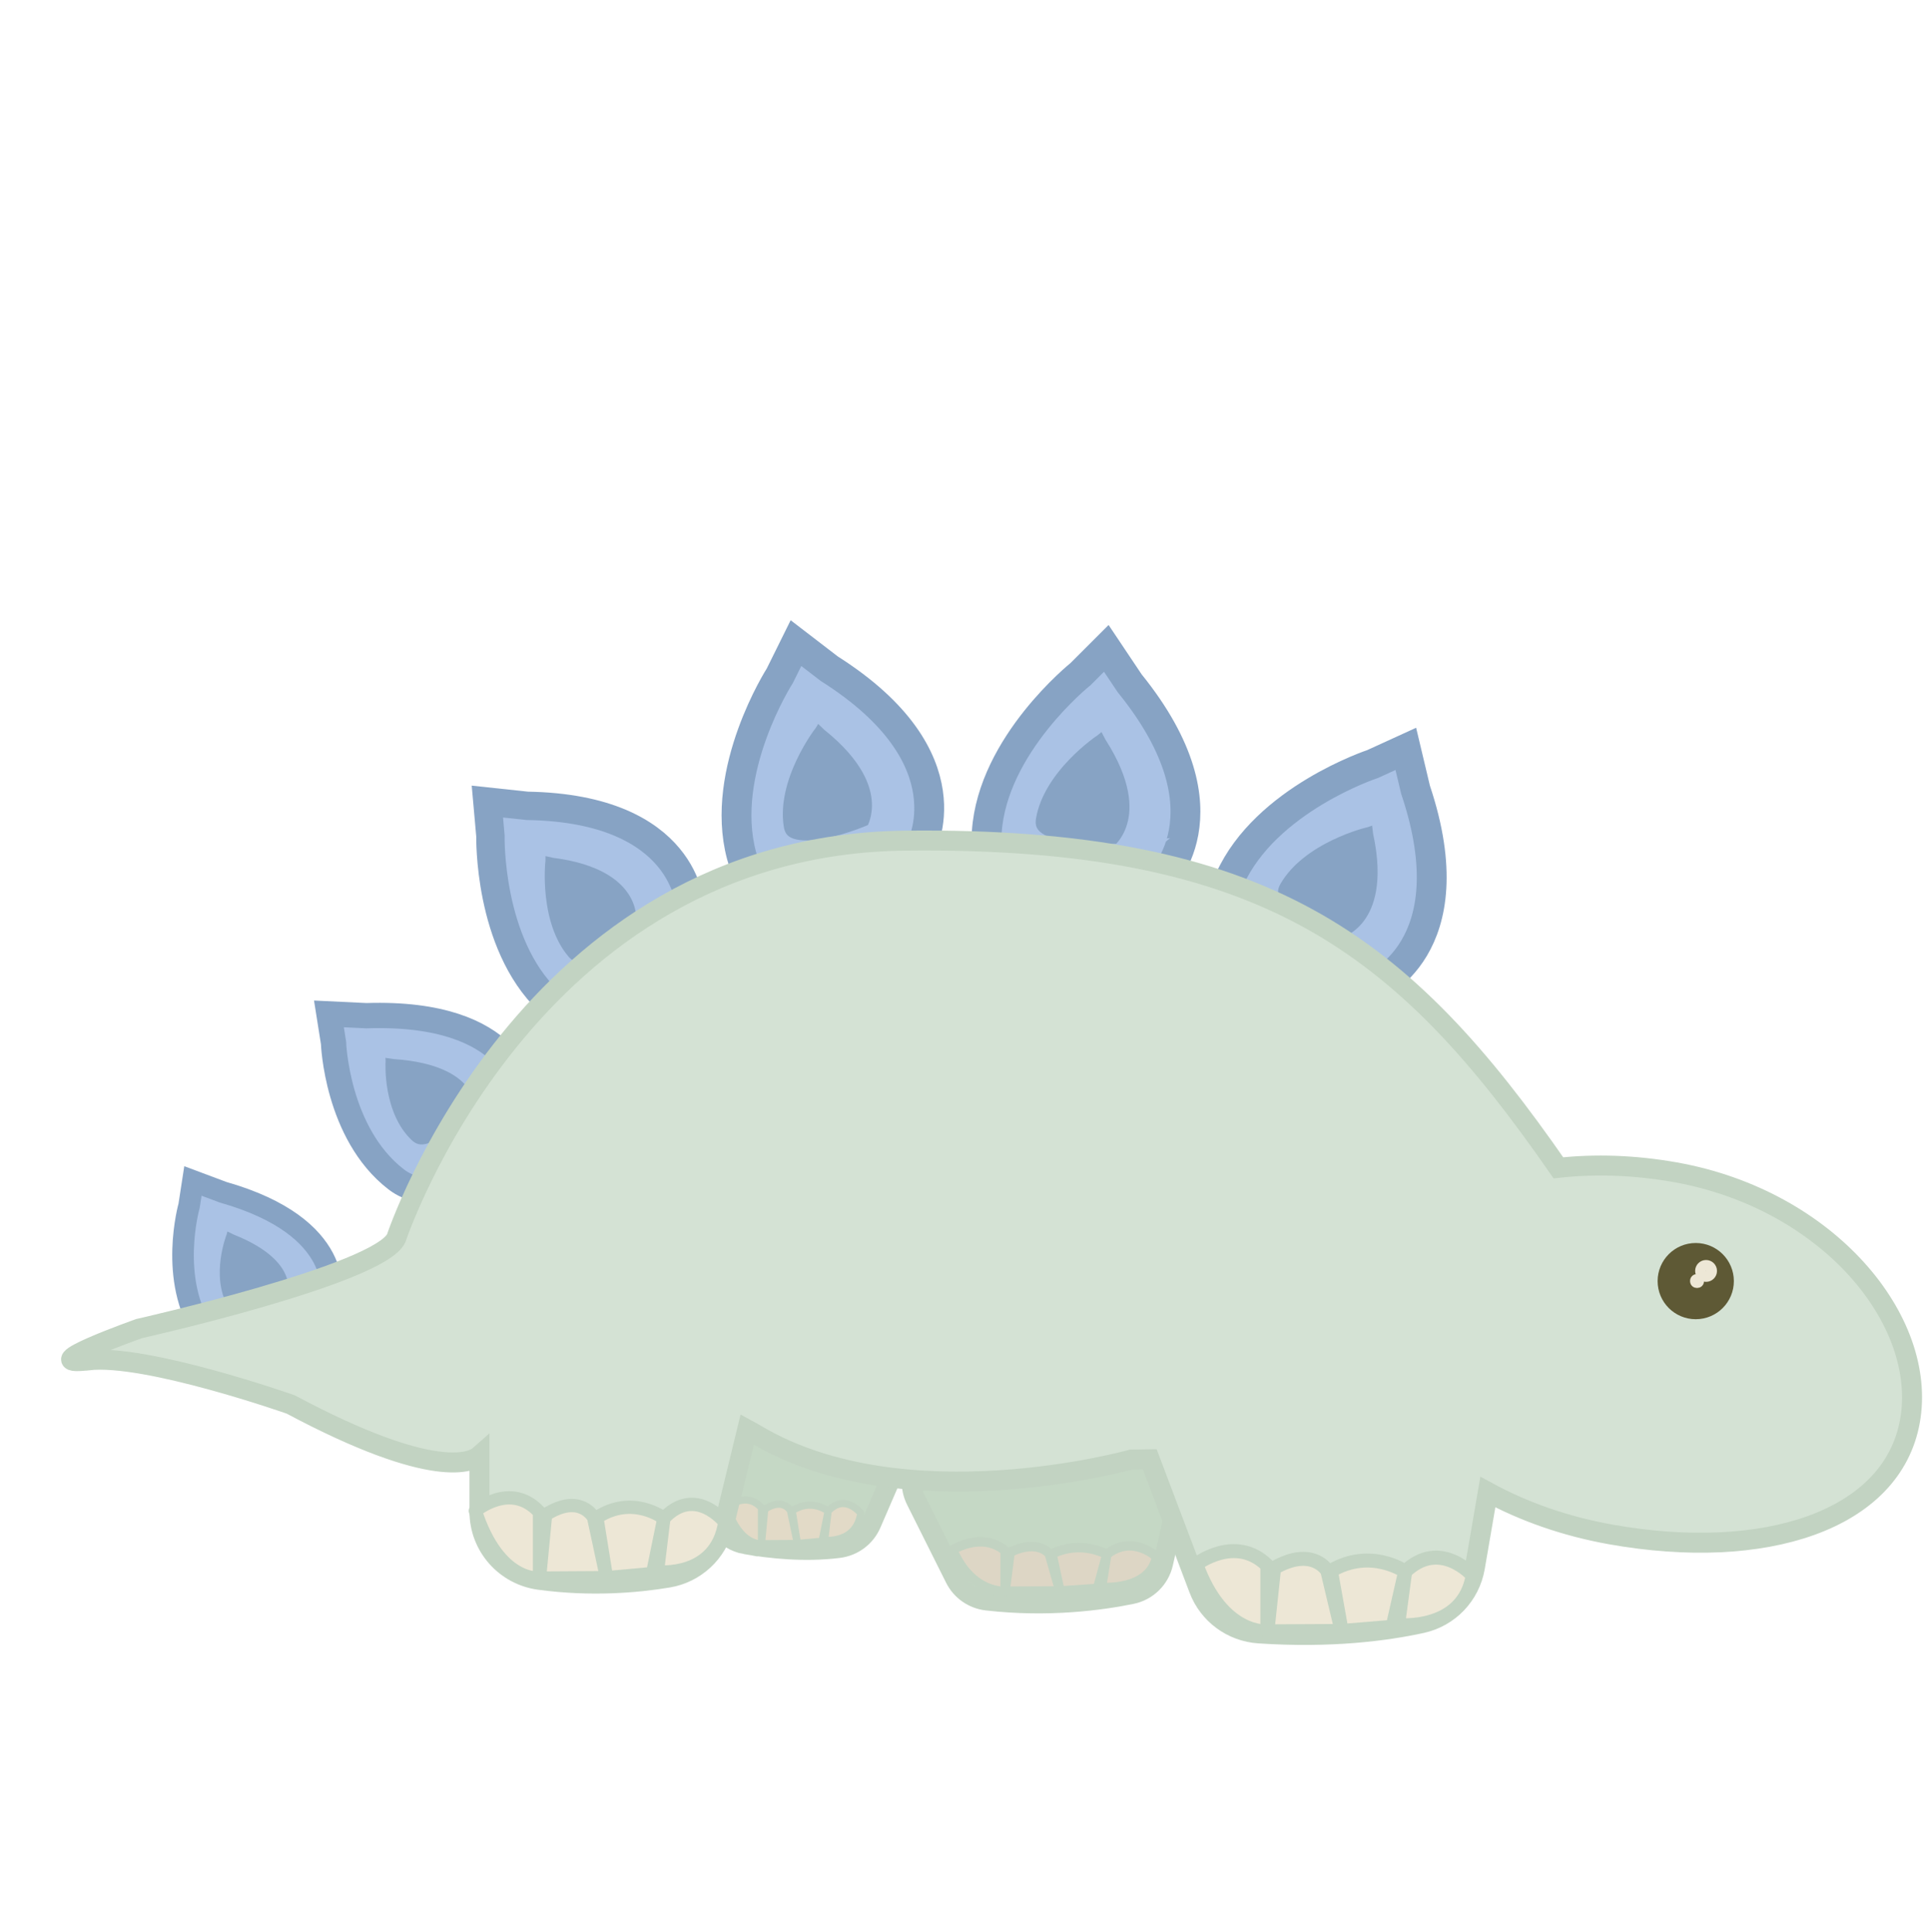 <?xml version="1.0" encoding="UTF-8"?>
<svg id="dino2_copia" data-name="dino2 copia" xmlns="http://www.w3.org/2000/svg" viewBox="0 0 1052.32 1053.55">
  <defs>
    <style>
      .cls-1, .cls-2, .cls-3, .cls-4, .cls-5, .cls-6, .cls-7, .cls-8, .cls-9, .cls-10, .cls-11, .cls-12, .cls-13 {
        stroke-miterlimit: 10;
      }

      .cls-1, .cls-3, .cls-10, .cls-12 {
        fill: #87a3c4;
        stroke: #aac2e5;
      }

      .cls-1, .cls-4, .cls-7 {
        stroke-width: 11.77px;
      }

      .cls-14 {
        stroke-width: 7.63px;
      }

      .cls-14, .cls-15 {
        fill: #ede7d6;
      }

      .cls-14, .cls-15, .cls-6, .cls-16, .cls-17, .cls-9 {
        stroke: #c2d3c2;
      }

      .cls-14, .cls-15, .cls-16, .cls-17 {
        stroke-linecap: round;
        stroke-linejoin: round;
      }

      .cls-2, .cls-3 {
        stroke-width: 13.78px;
      }

      .cls-2, .cls-4, .cls-5, .cls-13 {
        fill: #aac2e5;
        stroke: #87a3c4;
      }

      .cls-15 {
        stroke-width: 7.24px;
      }

      .cls-5, .cls-10 {
        stroke-width: 16.27px;
      }

      .cls-6 {
        fill: #d4e2d4;
      }

      .cls-6, .cls-9 {
        stroke-width: 10.89px;
      }

      .cls-7 {
        stroke: #5e5935;
      }

      .cls-7, .cls-8, .cls-11 {
        fill: #5e5935;
      }

      .cls-8 {
        stroke-width: 3.77px;
      }

      .cls-8, .cls-11 {
        stroke: #ede7d6;
      }

      .cls-16 {
        fill: #e2dac7;
        stroke-width: 3.92px;
      }

      .cls-17 {
        fill: #ddd6c5;
        stroke-width: 5.14px;
      }

      .cls-9 {
        fill: #c5d8c5;
      }

      .cls-11 {
        stroke-width: 5.9px;
      }

      .cls-12, .cls-13 {
        stroke-width: 15.47px;
      }
    </style>
  </defs>
  <g>
    <path class="cls-9" d="m643.64,810.85l-9.47,41.67c-1.93,8.47-8.62,15.03-17.14,16.78-16.31,3.35-45.29,7.38-78.98,3.5-7.44-.86-13.96-5.4-17.31-12.1l-21.27-42.54c-7.26-14.52,3.07-31.66,19.3-32.03l102.78-2.33c14.41-.33,25.28,12.98,22.09,27.04Z"/>
    <path class="cls-9" d="m406.44,842.11c13.69,2.41,32.38,4.37,50.86,2.07,7.82-.97,14.57-5.97,17.7-13.2l10.81-25.01c5.58-12.91-2.14-27.68-15.92-30.47l-50.3-10.21c-12.44-2.53-24.46,5.91-26.3,18.47l-4.9,33.34c-1.74,11.85,6.25,22.95,18.05,25.02Z"/>
  </g>
  <g>
    <path class="cls-16" d="m469.33,825.21s-8.61-11.09-17.81-1.15l-1.89,15.9s17.22,1.99,19.7-14.75Z"/>
    <path class="cls-16" d="m396.44,821.86s10.38-9,18.75.42v19.56s-11.91,1.46-18.75-19.98Z"/>
    <path class="cls-16" d="m451.52,824.06s-9.08-7.22-19.58-.21l2.83,17.87,13.45-1.24,3.3-16.42Z"/>
    <path class="cls-16" d="m431,823.85s-3.87-7.43-14.04-.84l-1.77,18.83,19.58-.12-3.77-17.87Z"/>
  </g>
  <g>
    <path class="cls-17" d="m630.64,848.97s-13.14-12.52-27.17-1.3l-2.88,17.96s26.27,2.24,30.05-16.66Z"/>
    <path class="cls-17" d="m519.43,845.19s15.84-10.16,28.61.47v22.09s-18.18,1.65-28.61-22.56Z"/>
    <path class="cls-17" d="m603.47,847.67s-13.86-8.15-29.87-.24l4.32,20.18,20.52-1.4,5.04-18.55Z"/>
    <path class="cls-17" d="m572.16,847.43s-5.9-8.39-21.42-.95l-2.7,21.26,29.87-.14-5.76-20.18Z"/>
  </g>
  <g>
    <path class="cls-4" d="m180.46,707.24s8.35-37.97-58.93-57.1l-16.34-6.12-2.08,13.5s-11.5,40.6,8.34,69.45c19.83,28.85,69.01-19.73,69.01-19.73Z"/>
    <path class="cls-1" d="m162.59,706.8s7.53-22.9-32.77-38.92l-9.69-4.8-2.13,8.2s-9.64,24.33.78,43.37c10.42,19.04,43.81-7.84,43.81-7.84Z"/>
  </g>
  <g>
    <path class="cls-2" d="m285.8,596.45s-4.26-45.29-86.06-42.56l-20.39-.98,2.5,15.78s1.7,49.35,34.1,74.41c32.41,25.06,69.85-46.64,69.85-46.64Z"/>
    <path class="cls-3" d="m265.74,602.35s.21-28.21-50.42-31.66l-12.52-1.89.55,9.89s-2.05,30.55,16.37,48.04c18.42,17.49,46.02-24.39,46.02-24.39Z"/>
  </g>
  <g>
    <path class="cls-13" d="m376.33,494.63s-1.68-53.76-88.94-55.19l-21.65-2.32,1.67,18.79s-1.31,58.4,31.61,89.85c32.92,31.45,77.31-51.13,77.31-51.13Z"/>
    <path class="cls-12" d="m354.6,500.45s2.01-33.32-51.68-40.28l-13.21-2.94-.04,11.72s-4.11,35.98,14.39,57.7c18.5,21.72,50.54-26.2,50.54-26.2Z"/>
  </g>
  <g>
    <path class="cls-5" d="m501.74,462.97s27.96-49.17-49.58-98.3l-18.16-13.95-8.8,17.78s-33.19,51.7-20.89,97.99c12.3,46.28,97.43-3.51,97.43-3.51Z"/>
    <path class="cls-10" d="m479.04,456.28s20.07-28.81-24.31-64.49l-10.24-9.88-6.46,10.5s-23.42,30.04-18.71,59.68c4.7,29.64,59.72,4.19,59.72,4.19Z"/>
  </g>
  <g>
    <path class="cls-5" d="m631.47,481.6s42.23-37.64-15.53-108.99l-12.74-19.03-14.03,14.03s-47.99,38.37-51.14,86.15c-3.15,47.78,93.44,27.84,93.44,27.84Z"/>
    <path class="cls-10" d="m612.11,468s28.23-20.87-2.4-68.88l-6.54-12.64-9.48,7.88s-31.8,20.97-36.82,50.56c-5.03,29.59,55.25,23.07,55.25,23.07Z"/>
  </g>
  <g>
    <path class="cls-5" d="m748.32,538.22s52.71-20.54,23.49-107.56l-5.3-22.28-18.04,8.25s-58.36,19.21-77.99,62.89c-19.63,43.68,77.84,58.7,77.84,58.7Z"/>
    <path class="cls-10" d="m734.92,518.72s33.74-9.71,21.79-65.39l-1.72-14.13-11.63,4.08s-37.12,8.56-52.15,34.53c-15.04,25.97,43.72,40.9,43.72,40.9Z"/>
  </g>
  <path class="cls-6" d="m48.02,741.84c31.56-3.76,110.46,24.05,110.46,24.05,78.94,42.11,99.15,31.23,102.95,27.86v30.59c0,18.86,14.01,34.69,32.69,37.2,28.16,3.79,52.98,1.67,70.18-1.2,14.83-2.47,26.75-13.53,30.31-28.14l12.8-52.65c1.68.91,3.37,1.86,5.05,2.86,81.15,48.1,204.39,13.53,204.39,13.53,0,0,3.64.02,10.07-.11l26.78,70.77c5.21,13.76,18,23.17,32.69,24.15,39.4,2.64,69.51-1.36,88.83-5.59,14.9-3.27,26.34-15.24,28.93-30.28l7.09-41.2c19.43,10.59,42.15,18.66,66.96,23.09,83.62,14.94,153.46-7.34,163.21-61.88,9.74-54.54-44.3-120.66-127.92-135.61-22.18-3.96-43.8-4.62-63.79-2.42-84.84-122.35-159.53-180.59-356.04-178.44-206.64,2.26-277.59,216.78-277.59,216.78-9.17,19.84-140.27,49.35-140.27,49.35,0,0-59.36,21.03-27.8,17.28Z"/>
  <g>
    <path class="cls-14" d="m802.98,859.13s-17.8-20.34-36.82-2.11l-3.9,29.17s35.6,3.65,40.73-27.06Z"/>
    <path class="cls-14" d="m652.27,852.98s21.46-16.5,38.77.77v35.88s-24.63,2.69-38.77-36.65Z"/>
    <path class="cls-14" d="m766.15,857.01s-18.78-13.24-40.48-.38l5.85,32.79,27.8-2.28,6.83-30.13Z"/>
    <path class="cls-14" d="m723.72,856.63s-8-13.63-29.02-1.54l-3.66,34.54,40.48-.22-7.8-32.79Z"/>
  </g>
  <g>
    <path class="cls-15" d="m395.19,830.07s-16.07-20.34-33.23-2.11l-3.52,29.17s32.13,3.65,36.75-27.06Z"/>
    <path class="cls-15" d="m259.18,823.93s19.37-16.5,34.99.77v35.88s-22.23,2.69-34.99-36.65Z"/>
    <path class="cls-15" d="m361.96,827.96s-16.95-13.24-36.53-.38l5.28,32.79,25.09-2.28,6.16-30.13Z"/>
    <path class="cls-15" d="m323.66,827.57s-7.22-13.63-26.19-1.54l-3.3,34.54,36.53-.22-7.04-32.79Z"/>
  </g>
  <circle class="cls-7" cx="924.59" cy="698.63" r="14.9"/>
  <circle class="cls-11" cx="930.22" cy="693.08" r="3.01"/>
  <circle class="cls-8" cx="925.3" cy="698.59" r="1.92"/>
</svg>